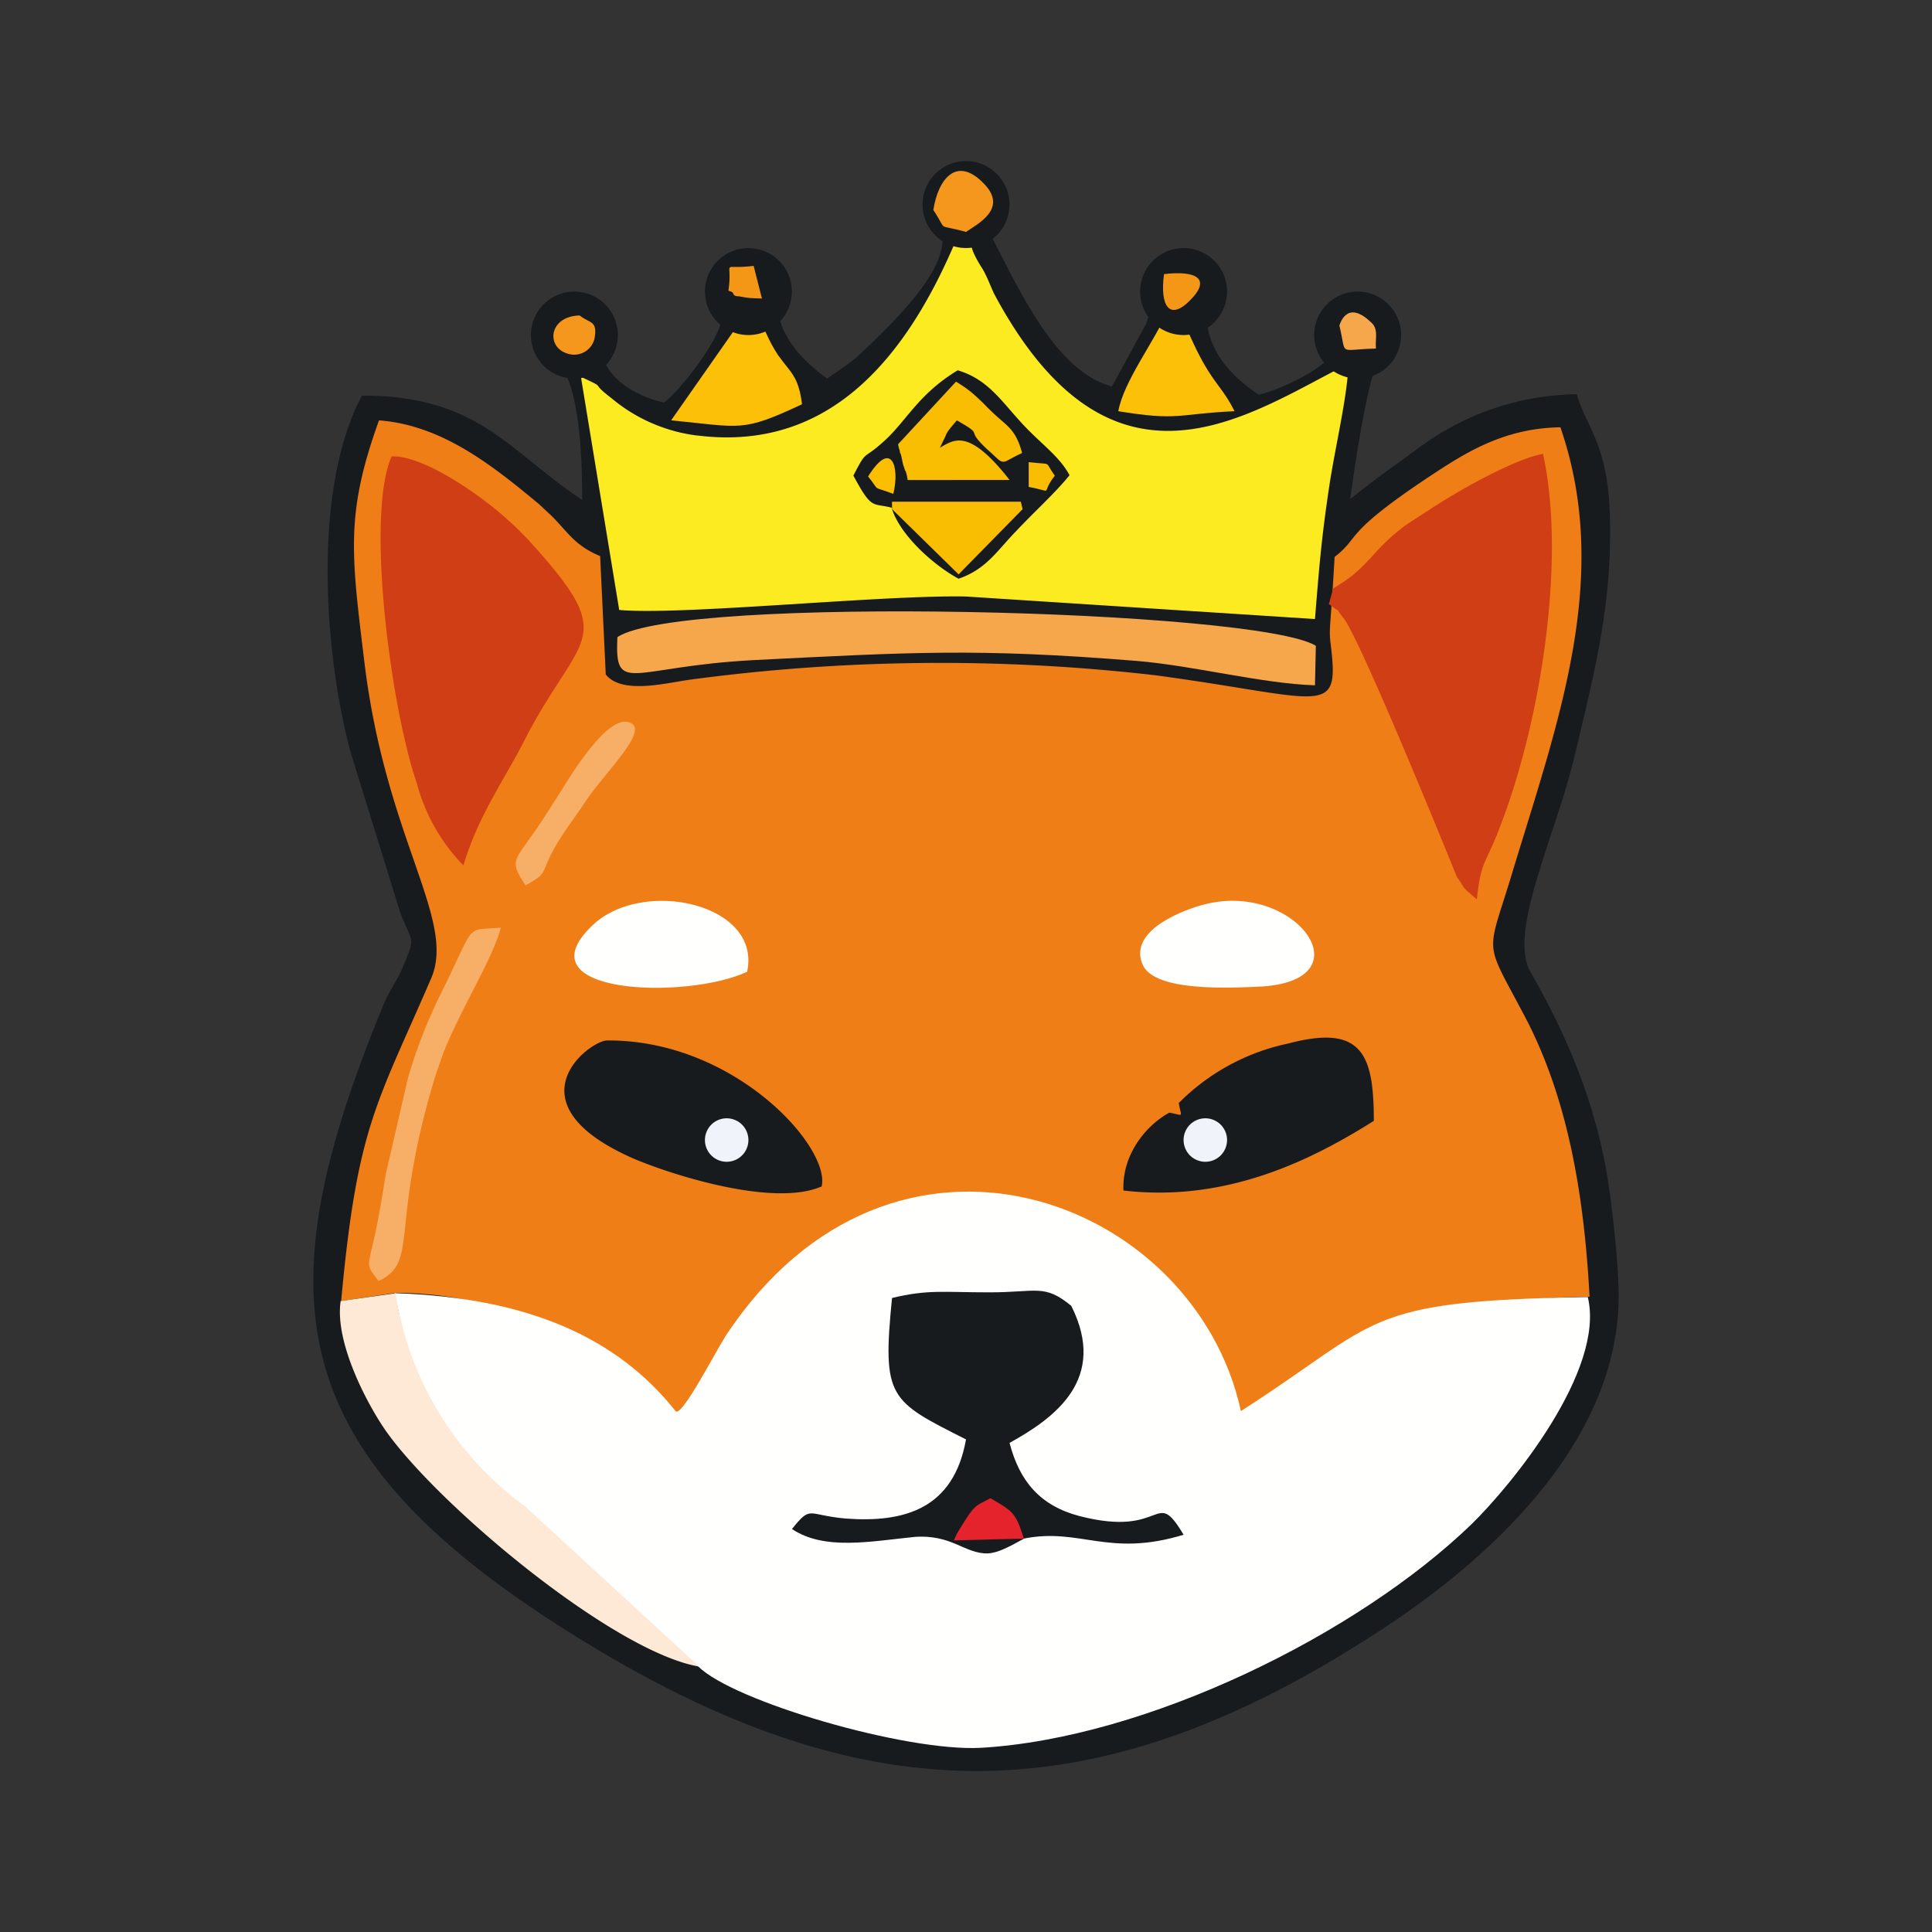 <svg xmlns="http://www.w3.org/2000/svg" xmlns:xlink="http://www.w3.org/1999/xlink" width="24" height="24" viewBox="0 0 24 24"><rect x="0" y="0" width="24" height="24" fill="#333333" stroke="none"/><g fill="none"><path fill="#181B1E" d="M7.232 6.21c-.919-.61-1.286-1.296-2.735-1.296c-.638 1.194-.454 3.286-.14 4.437l.616 1.99c.151.389.194.28.032.67c-.07.173-.184.308-.27.54c-1.405 3.444-1.27 5.373 2.081 7.562c3.773 2.46 6.692 2.53 10.362.12c1.19-.779 2.92-2.238 2.93-4.12c0-.4-.081-1.15-.152-1.562c-.162-.908-.497-1.697-.945-2.48c-.281-.498.319-1.698.551-2.687c.254-1.065.486-1.962.432-3.081c-.038-.811-.313-1.044-.405-1.406a3.35 3.35 0 0 0-1.903.622l-.297.216a13 13 0 0 0-.616.465c.043-.324.216-1.519.357-1.73c.14-.21.162-.086-.098-.486c-.205-.297-.108-.238-.389-.168c0 .54.07.422-.195.687c-.162.146-.545.335-.81.4C14.584 4.21 15.13 3.4 15.13 3.4c-.487-.324 0-.21-.698-.049c-.194.811-.054.211-.194.67c-.011.017-.379.703-.427.779c-.72-.19-1.184-1.281-1.514-1.897c.243-.362.124 0-.027-.633c-.14-.032-.097.011-.27 0h-.124c-.152.011-.076-.167-.146 0c-.27.633.562.638-1.049 2.13c-.124.119-.265.2-.405.303c-.709-.514-.606-.914-.709-1.352c-.475 0-.756-.302-.68.217l.043.14c.054.243.048-.038.048.184c0 .297-.546.978-.73 1.108c-.367-.081-.718-.308-.773-.622c-.097-.54.579-.367-.345-.589a5 5 0 0 0-.406.4c.162.325.508.281.508 2.022"/><path fill="#F07E17" d="M14.525 13.822c.189.032.15.07.118-.12a2.7 2.7 0 0 1 1.363-.74c.919-.243 1.06.14 1.06.962c-.747.47-1.812 1.017-3.11.865c-.02-.448.282-.81.569-.967m-4.325.919c-.594.254-1.838-.141-2.324-.346c-1.584-.692-.551-1.47-.335-1.47c1.589-.011 2.784 1.334 2.665 1.816zm-5.962 1.421l.681-.102a4.55 4.55 0 0 1 3.514 1.675c.021-.021.054-.07.06-.06c.059.12.907-.54 1.08-.81c2.07-3.135 4.827-1.568 5.406 1.08c1.762-1.134 1.946-1.783 4.767-1.837c-.07-1.308-.281-2.508-.827-3.524c-.497-.94-.448-.692-.124-1.773c.567-1.87 1.227-3.649.589-5.503c-.708.01-1.19.324-1.61.6c-1.109.735-.866.757-1.195 1.01c-.055.974-.076.871-.044 1.125c.103.876-.102.627-2.178.346a23.3 23.3 0 0 0-5.784.054c-.286.038-.848.19-1.048-.065l-.07-1.47c-.325-.135-.406-.308-.612-.508l-.15-.14c-.568-.47-1.196-.979-1.985-1.038c-.416 1.156-.346 1.648-.183 2.989c.264 2.21 1.145 3.21.832 3.94c-.681 1.579-.919 1.838-1.119 4.011"/><path fill="#FFFFFE" d="M12.72 19.114c-.196.108-.33.178-.45.183c-.286.006-.443-.238-.908-.205c-.54.054-1.119.173-1.524-.098c.243-.302.184-.172.67-.13c.74.055 1.34-.129 1.492-.983c-.951-.481-1.043-.508-.919-1.757c.449-.108.633-.07 1.211-.07c.59 0 .681-.108 1.016.168c.454.908-.2 1.389-.767 1.702c.124.476.378.779.865.908c1.08.281.93-.378 1.297.233c-.935.286-1.287-.092-1.984.048m-7.817-3.05c.243 1.158.432 2.087 1.367 2.8l2.406 1.839c.432.432 2.573 1.06 3.508 1.01c2.065-.119 4.681-1.41 6.097-2.778c.498-.486 1.665-1.913 1.444-2.822c-2.828.05-2.547.287-4.309 1.417c-.578-2.66-4.33-4.07-6.4-.935c-.167.27-.567 1.048-.627.93c-.719-.903-1.821-1.406-3.486-1.46"/><path fill="#FDEB22" d="M11.081 6.308c-.248-.065-.248.033-.48-.4c.183-.357.102-.162.426-.47c.254-.249.406-.557.87-.838c.368.108.54.378.779.638c.238.265.48.421.61.665c-.172.216-.432.448-.67.702c-.232.238-.362.465-.708.584c-.303-.162-.73-.54-.832-.88zm-2.416-.897A2.05 2.05 0 0 1 7.6 4.95c-.303-.232-.032-.102-.384-.27l.476 2.897c.768.07 3.27-.189 4.308-.167l4.335.28c.054-.67.081-1 .173-1.62c.07-.482.233-1.152.243-1.552c-1.237.622-2.93 1.881-4.4-.865c-.054-.113-.097-.243-.167-.346c-.254-.416.054-.178-.324-.286c-.633 1.48-1.595 2.589-3.195 2.389"/><path fill="#D03E16" d="m16.562 7.308l-.054.195c.216.167.032-.011.184.178c.232.308 1.405 3.21 1.405 3.21c.135.2.054.109.249.282c.054-.503.108-.422.292-.914c.497-1.286.821-3.297.53-4.621c-.368.065-1.098.486-1.39.68l-.308.2c-.443.325-.454.53-.908.79M4.865 5.67c-.325.73-.011 3.12.313 4.06c.102.384.301.736.579 1.021c.178-.61.524-1.092.756-1.551c.692-1.351 1.2-1.222.081-2.46a4 4 0 0 0-.302-.297c-.379-.34-1.065-.794-1.427-.773"/><path fill="#F7A74B" d="M7.67 7.914c-.037.73.162.367 1.692.286c1.946-.097 2.768-.151 4.757.01c.719.06 1.557.282 2.216.303l.011-.491c-.73-.449-7.886-.633-8.676-.108"/><path fill="#FEE9D7" d="m8.686 20.703l-2.162-1.99a4.02 4.02 0 0 1-1.61-2.648l-.682.097c-.08.53.357 1.33.579 1.638c.68.94 2.821 2.724 3.875 2.903"/><path fill="#FFFFFE" d="M14.93 11.243c-.325.092-.92.352-.73.752c.162.324 1.065.28 1.487.259c1.308-.092.378-1.335-.757-1.01m-5.649.827c.184-.843-1.292-1.173-1.919-.578c-.913.865 1.173.93 1.92.578"/><path fill="#F7AF67" d="M4.703 15.914c.486-.233.162-.6.627-2.282l.07-.243l.103-.297c.216-.552.616-1.179.719-1.568c-.449.038-.303-.08-.72.768a6.4 6.4 0 0 0-.432 1.092l-.28 1.21c-.028.19-.071.45-.12.687c-.108.503-.13.41.033.633"/><path fill="#FCC009" d="M8.34 5.222c.882.086.871.15 1.623-.2c-.044-.352-.141-.39-.298-.611c-.216-.33-.108-.362-.41-.487c-.022.017-.044.017-.044.049l-.87 1.243zm5.552-.114c.757.124.725.033 1.444 0c-.136-.27-.228-.319-.39-.605c-.27-.492-.13-.433-.465-.595c-.14.33-.524.833-.589 1.2"/><path fill="#181B1E" d="M7.135 4.703a.54.54 0 1 0 0-1.081a.54.54 0 0 0 0 1.08m2.162-.54a.54.54 0 1 0 0-1.08a.54.54 0 0 0 0 1.08m7.568.541a.54.54 0 1 0 0-1.081a.54.54 0 0 0 0 1.08m-2.162-.54a.54.54 0 1 0 0-1.08a.54.54 0 0 0 0 1.08M12 3.081a.54.54 0 1 0 0-1.08a.54.54 0 0 0 0 1.08"/><path fill="#F7AF67" d="M6.524 11c.368-.2.103-.119.546-.751c.114-.163.108-.146.206-.298c.243-.362.81-.892.54-.978c-.27-.092-.713.638-.854.865l-.162.254c-.395.627-.508.551-.27.908z"/><path fill="#F4971C" d="M11.595 2.61c.189.282.016.163.405.271c.151-.103.524-.292.222-.6c-.335-.351-.568-.06-.627.324z"/><path fill="#E5232D" d="M12.719 19.114c-.103-.33-.14-.341-.416-.503c-.195.108-.184.054-.417.443l-.037.081l.864-.022z"/><path fill="#F4971C" d="M7.2 3.919c-.406.01-.427.443-.092.486a.26.26 0 0 0 .276-.194c.043-.233-.054-.19-.184-.292"/><path fill="#F7A74B" d="M16.638 4.043c.097.39-.033.298.454.287c-.01-.135.038-.249-.07-.335c-.303-.282-.379.048-.384.048"/><path fill="#F49717" d="M14.46 3.405c-.054.4.07.584.324.325c.265-.265.081-.373-.324-.325m-5.411.206c.021.01.054.01.06.038c.01.032.053.032.07.032c.135.027.156.022.286.027l-.103-.405c-.432.054-.254-.103-.313.308"/><path fill="#FBBE00" d="M11.098 6.13c.08-.325-.022-.681-.314-.211c.162.2.027.108.313.216z"/><path fill="#F9BD01" d="M13.103 5.908c-.14-.19-.01-.13-.324-.167v.308c.335.06.135.102.324-.14"/><path fill="#F0F3FA" d="M9.027 14.432a.27.27 0 1 0 0-.54a.27.27 0 0 0 0 .54m5.946 0a.27.27 0 1 0 0-.54a.27.27 0 0 0 0 .54"/><path fill="#F9BD01" d="M11.081 6.227v.097l.827.811l.795-.81l-.022-.093h-1.6zm1.46-.265c-.476-.61-.665-.508-.811-.432l-.054.032l.07-.146c.022-.054.027-.06.14-.194c.2.113.206.13.217.162c.01.032.027.07.151.189c.13.114.162.162.206.162c.037.006.086-.038.237-.108c-.065-.238-.14-.303-.27-.416a3 3 0 0 1-.216-.206c-.12-.113-.168-.162-.335-.264l-.72.778l.012.054l.01.027c0 .01 0 .027.011.038l.011.043l.016.081l.027.081c.011.016.016.027.033.12z"/></g></svg>